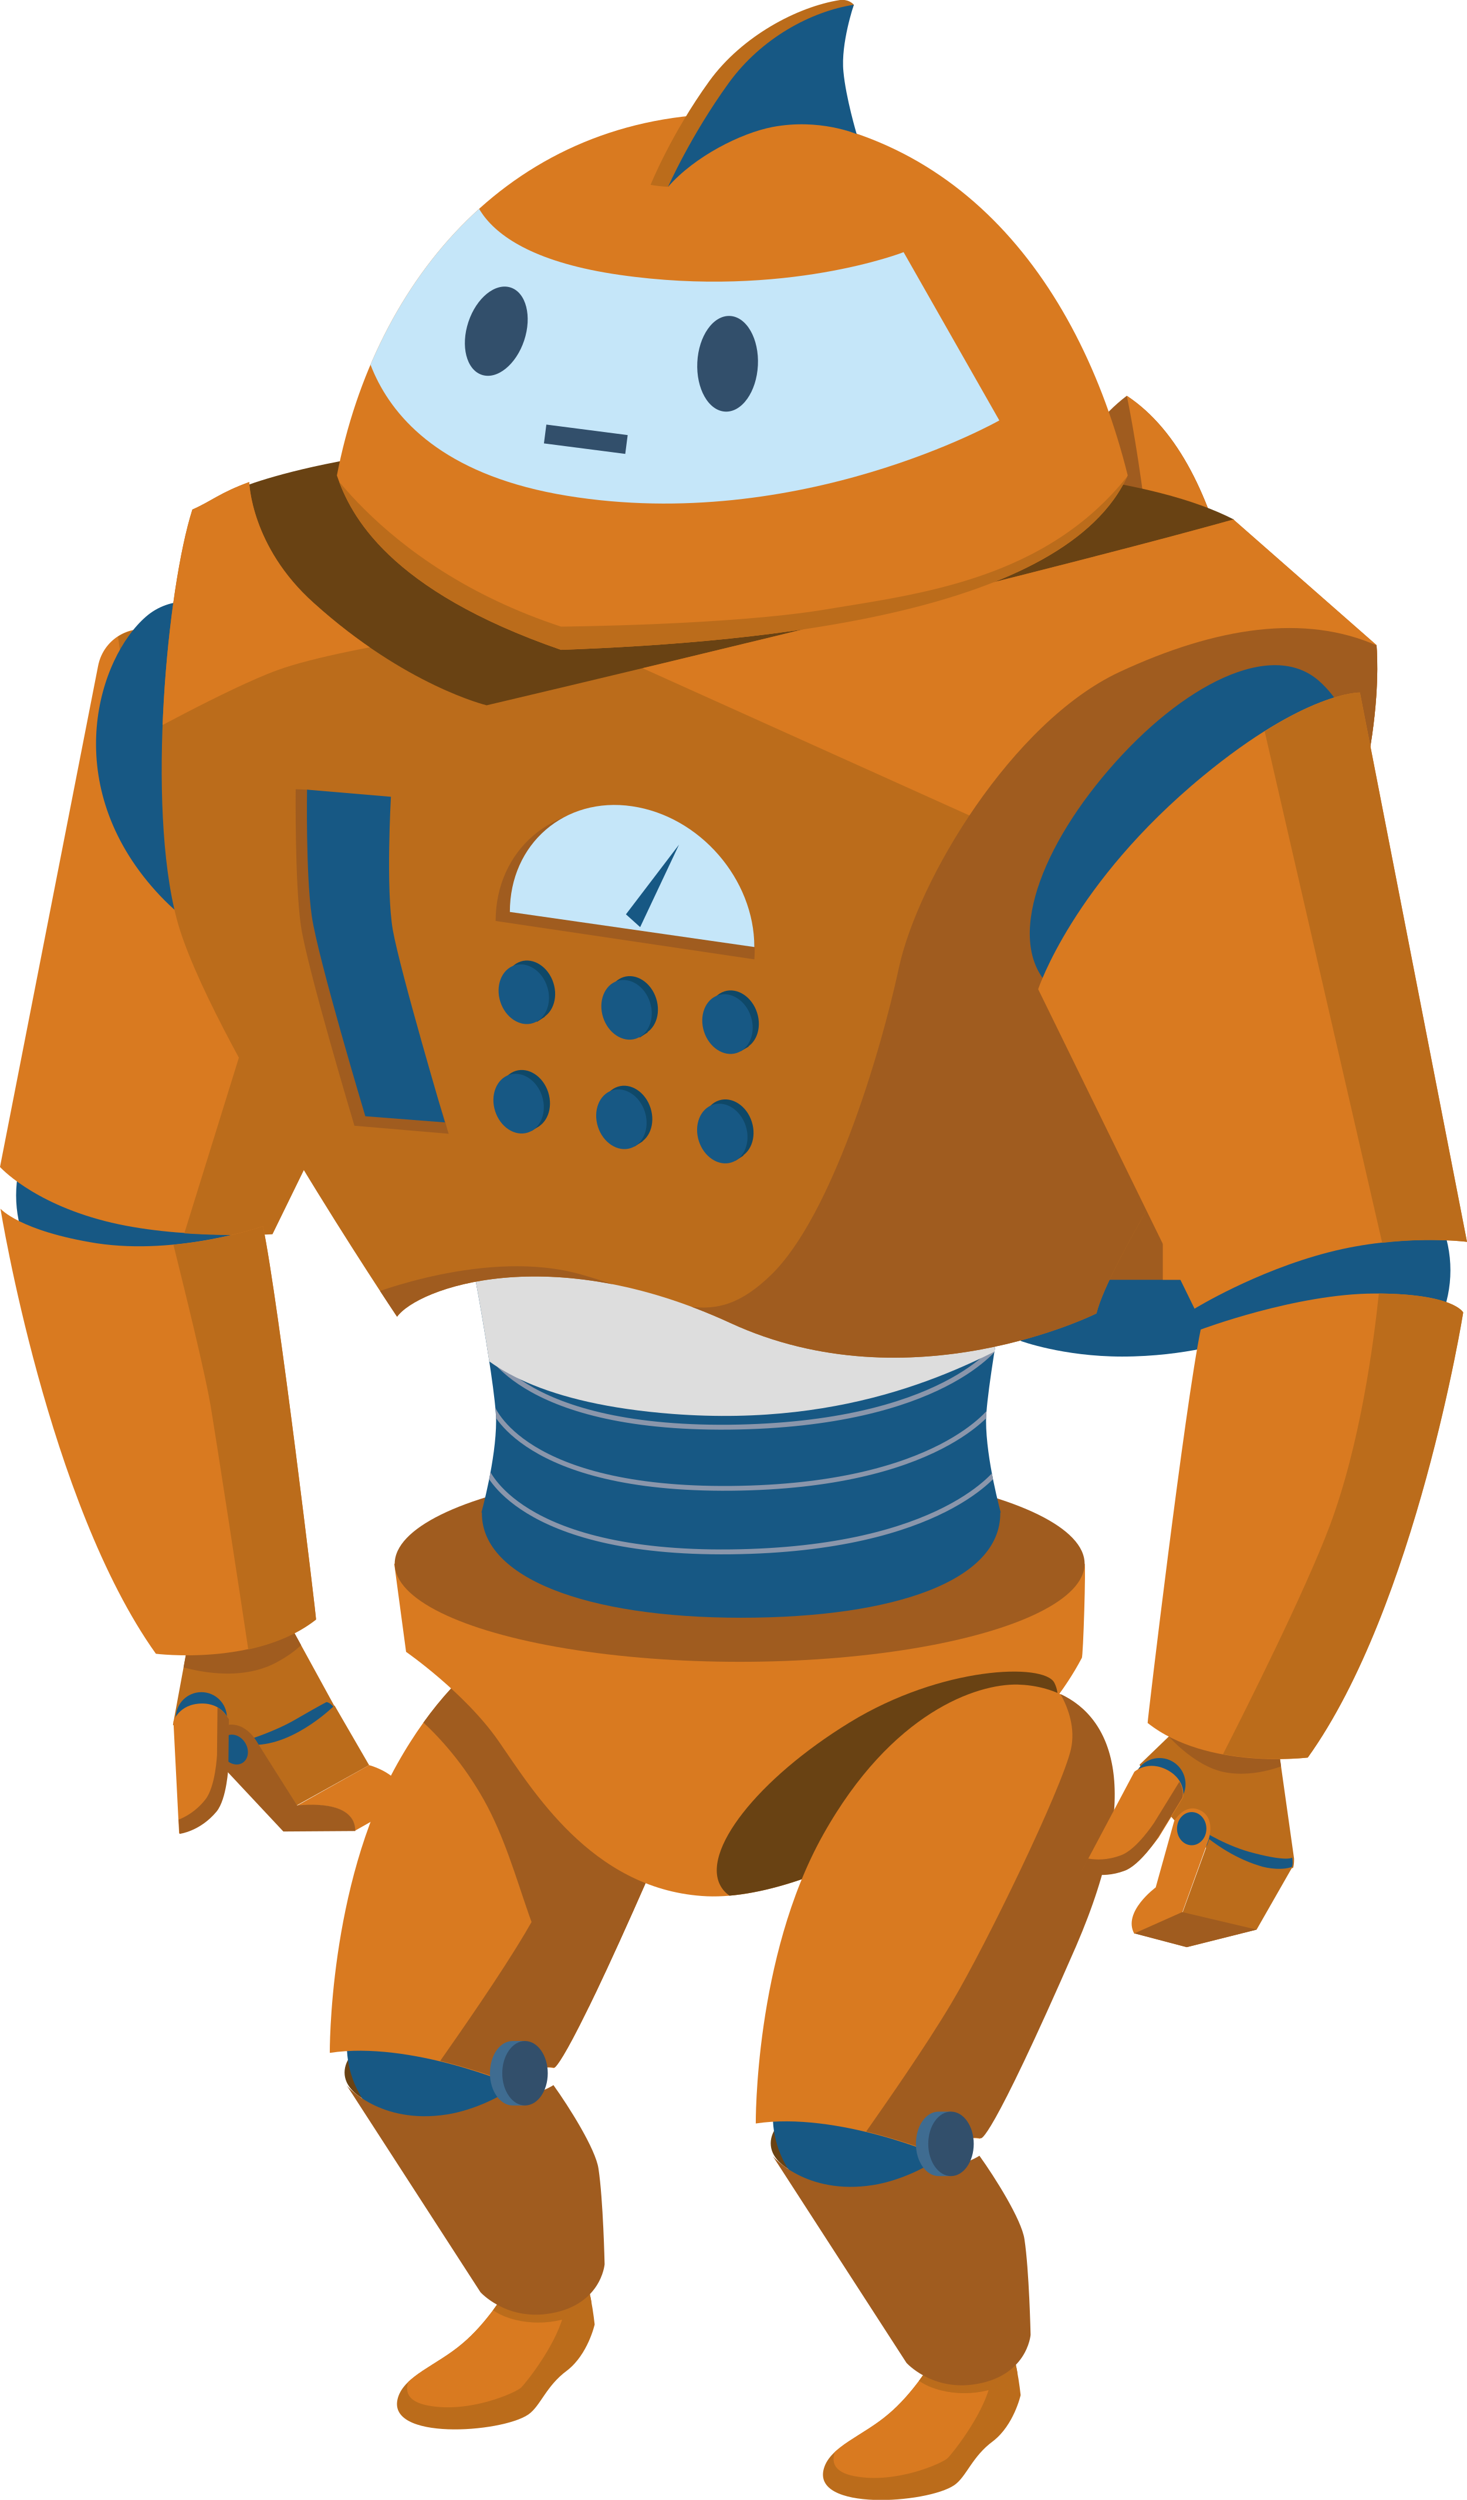 <?xml version="1.0" encoding="utf-8"?>
<!-- Generator: Adobe Illustrator 26.3.1, SVG Export Plug-In . SVG Version: 6.00 Build 0)  -->
<svg version="1.1" id="Layer_1" xmlns="http://www.w3.org/2000/svg" xmlns:xlink="http://www.w3.org/1999/xlink" x="0px" y="0px"
   viewBox="0 0 309.6 527.4" style="enable-background:new 0 0 309.6 527.4;" xml:space="preserve">
<style type="text/css">
  .st0{fill:#175884;}
  .st1{fill:#A05C1F;}
  .st2{fill:#D97A20;}
  .st3{clip-path:url(#SVGID_00000179606803371757366990000002670637347004218496_);fill:#BB6C1B;}
  .st4{clip-path:url(#SVGID_00000179606803371757366990000002670637347004218496_);fill:#A05C1F;}
  .st5{fill:#BB6C1B;}
  .st6{clip-path:url(#SVGID_00000005986189022466416090000011290154528203244681_);fill:#BB6C1B;}
  .st7{clip-path:url(#SVGID_00000005986189022466416090000011290154528203244681_);fill:#D97A20;}
  .st8{fill:#694213;}
  .st9{clip-path:url(#SVGID_00000009562189151260465580000007639907475300513210_);fill:#D97A20;}
  .st10{clip-path:url(#SVGID_00000009562189151260465580000007639907475300513210_);fill:#A05C1F;}
  .st11{fill:#3F6C91;}
  .st12{fill:#324F6B;}
  .st13{clip-path:url(#SVGID_00000065758959203373657120000004122817442491068551_);fill:#BB6C1B;}
  .st14{clip-path:url(#SVGID_00000065758959203373657120000004122817442491068551_);fill:#D97A20;}
  .st15{clip-path:url(#SVGID_00000032607640257181776580000004034541123286216625_);fill:#D97A20;}
  .st16{clip-path:url(#SVGID_00000032607640257181776580000004034541123286216625_);fill:#694213;}
  .st17{clip-path:url(#SVGID_00000130633464172732802270000011998973990537469113_);}
  .st18{fill:none;stroke:#8A96AB;stroke-width:1.033;stroke-miterlimit:10;}
  .st19{fill:none;stroke:#8A96AB;stroke-width:1.009;stroke-miterlimit:10;}
  .st20{fill:none;stroke:#8A96AB;stroke-width:1.036;stroke-miterlimit:10;}
  .st21{fill:none;stroke:#8A96AB;stroke-width:1.085;stroke-miterlimit:10;}
  .st22{fill:none;stroke:#8A96AB;stroke-width:1.129;stroke-miterlimit:10;}
  .st23{clip-path:url(#SVGID_00000130633464172732802270000011998973990537469113_);fill:#DDDDDD;}
  .st24{clip-path:url(#SVGID_00000150095512464082447470000001197530963948630671_);fill:#BB6C1B;}
  .st25{clip-path:url(#SVGID_00000150095512464082447470000001197530963948630671_);fill:#D97A20;}
  .st26{clip-path:url(#SVGID_00000150095512464082447470000001197530963948630671_);fill:#A05C1F;}
  .st27{clip-path:url(#SVGID_00000118365224895013801930000004085232146366723507_);fill:#BB6C1B;}
  .st28{clip-path:url(#SVGID_00000118365224895013801930000004085232146366723507_);fill:#A05C1F;}
  .st29{fill:#0F4868;}
  .st30{fill:#C5E6F9;}
  .st31{clip-path:url(#SVGID_00000098909584198910609160000011849535880073666447_);fill:#D97A20;}
  .st32{clip-path:url(#SVGID_00000098909584198910609160000011849535880073666447_);fill:#C5E6F9;}
  .st33{clip-path:url(#SVGID_00000098909584198910609160000011849535880073666447_);fill:#324F6B;}
  .st34{clip-path:url(#SVGID_00000098909584198910609160000011849535880073666447_);fill:#BB6C1B;}
</style>
<g>
  <g>
    <path class="st0" d="M260.1,282.9c0,0-9.7,3.3-23.3,3.3c-12.5,0-21.4-3.3-21.4-3.3l7.7-18.9h29.3L260.1,282.9z"/>
    <path class="st1" d="M264.3,270h-53.1v-97.5c0-31,6-73.4,26.6-89l0,0l0,0c22.1,14.6,26.6,58,26.6,89V270z"/>
    <path class="st2" d="M237.8,83.5c0,0,7.6,34.9,7.6,83.6c0,32.9,0,102.9,0,102.9h18.9v-97.5C264.3,141.5,259.9,98.1,237.8,83.5z"/>
  </g>
  <g>
    <g>
      <g>
        <defs>
          <path id="SVGID_1_" d="M59,338.8l13.2,24.1c0,0-1.6,5.8-14.9,5.8c-13.4,0.1-20.8-4.8-20.8-4.8l4.8-26L59,338.8z"/>
        </defs>
        <clipPath id="SVGID_00000082350175173705247450000017512232367622872975_">
          <use xlink:href="#SVGID_1_"  style="overflow:visible;"/>
        </clipPath>
        <polygon style="clip-path:url(#SVGID_00000082350175173705247450000017512232367622872975_);fill:#BB6C1B;" points="39.4,336.9 
          34.4,369.3 47.2,370.9 60.5,370.1 73.1,363.9 75.6,360.3 56.7,333.1         "/>
        <path style="clip-path:url(#SVGID_00000082350175173705247450000017512232367622872975_);fill:#A05C1F;" d="M32.2,349.5
          c0,0,15.1,7.2,26.2,1.2s7.1-11.4,7.1-11.4l-3.7-2.8l-21.4,0.3L32.2,349.5z"/>
      </g>
      <path class="st0" d="M68.9,359.1c0,0,1.2,0,2.4,2.5s-4.8,4.9-7.3,6.2c-2.5,1.3-9.5,2-11.8,1.3c-2.3-0.6,0.3-2.1,0.3-2.1
        s5.5-1.7,9.8-4.2C68,359.5,68.9,359.1,68.9,359.1z"/>
      <path class="st5" d="M70.6,359.8c0,0-7.8,7.8-16.1,8.3l8.1,12.8l15.3-8.5L70.6,359.8z"/>
      <path class="st2" d="M77.9,372.4c0,0,8.8,2.3,6.8,8.3l-9.9,5.6c0,0,1.3-6.6-12.2-5.3L77.9,372.4z"/>
      <path class="st1" d="M62.7,380.9l-8.1-12.8c-0.8-1.4-1.8-2.8-3.5-3.7c-1.8-0.9-3.9-0.7-5.1,0.6c-2.1,2.1-0.8,5,0.5,7.2l13.3,14.2
        l15.2-0.1C74.8,386.2,76.1,379.7,62.7,380.9z"/>
      
        <ellipse transform="matrix(0.855 -0.519 0.519 0.855 -184.419 79.446)" class="st0" cx="49.6" cy="368.9" rx="2.7" ry="3.3"/>
      <g>
        <circle class="st0" cx="42.5" cy="362.4" r="5.4"/>
        <g>
          <path class="st2" d="M45.6,382.1c-3.4,4.3-7.8,4.7-7.8,4.7l-1.2-23.6c0,0,1.1-3.7,5.9-3.8c4.4-0.1,5.7,3.3,5.7,3.3l-0.1,10
            C48,372.7,47.7,379.4,45.6,382.1z"/>
          <path class="st1" d="M45.9,360.2C45.9,360.3,45.9,360.3,45.9,360.2l-0.1,10c0,0-0.3,6.8-2.5,9.5c-1.9,2.4-4.1,3.6-5.6,4.2
            l0.2,3c0,0,4.3-0.5,7.8-4.7c2.2-2.7,2.5-9.5,2.5-9.5l0.1-10C48.2,362.7,47.6,361.2,45.9,360.2z"/>
        </g>
      </g>
    </g>
    <circle class="st0" cx="29.4" cy="252.2" r="26"/>
    <g>
      <g>
        <path class="st2" d="M90.5,192.8c0,0-7.3-22.3-34.7-44.9c-9.1-7.5-16.4-11.8-21.7-14.3c-5.6-2.6-12.2,0.7-13.4,6.9L0,246.2
          c0,0,6.6,7.4,22.1,11.4c15.5,4,35.4,2.7,35.4,2.7L90.5,192.8z"/>
      </g>
      <g>
        <path class="st5" d="M55.7,148c-9.1-7.5-16.4-11.8-21.7-14.3c-3.1-1.4-6.5-1.1-9.1,0.6c1.4,10.7,4.7,24.6,12.2,32.4
          c13.3,13.9,23.2,24.6,23.2,24.6l-21.4,68.9c10.2,0.7,18.6,0.2,18.6,0.2l33-67.5C90.5,192.8,83.2,170.5,55.7,148z"/>
      </g>
    </g>
    <g>
      <g>
        <path class="st2" d="M55.5,258.7c0,0-17.8,6.2-35.1,3.6C4.1,259.7,0.1,255,0.1,255s10,62,32.8,93.9c0,0,21.2,2.7,33.8-7.3
          C66.8,341.6,58.8,274.6,55.5,258.7z"/>
      </g>
      <g>
        <path class="st5" d="M55.5,258.7c0,0-8.2,2.9-18.9,3.9c2,8.1,6.8,27.3,8,34.9c1,6,5.9,37.8,7.8,50.5c5-1.1,10.1-3,14.3-6.3
          C66.8,341.6,58.8,274.6,55.5,258.7z"/>
      </g>
    </g>
  </g>
  <g>
    <defs>
      <path id="SVGID_00000019639813325211644050000000013586434990769306_" d="M106.7,483.5c0,0,2.7-3.6,4.1-4.6
        c1.9-1.4,7.6-1.4,11.6,0.2c2,0.8,3.1,11.3,3.1,11.3s-1.4,6.3-5.8,9.7c-4.5,3.3-5.6,7.5-8.2,9.3c-5.7,3.9-30.3,5.6-27.5-3.6
        c1.4-4.6,8.2-6.8,13.5-11.3C102.8,490.1,106.7,483.5,106.7,483.5z"/>
    </defs>
    <clipPath id="SVGID_00000095314905574264749040000003433365372658782635_">
      <use xlink:href="#SVGID_00000019639813325211644050000000013586434990769306_"  style="overflow:visible;"/>
    </clipPath>
    
      <rect x="77.1" y="471" style="clip-path:url(#SVGID_00000095314905574264749040000003433365372658782635_);fill:#BB6C1B;" width="51.6" height="47.5"/>
    <path style="clip-path:url(#SVGID_00000095314905574264749040000003433365372658782635_);fill:#D97A20;" d="M88.8,498.5
      c0,0-7.4,7.3,1.5,9s18.7-2.8,19.7-3.8c1-1,7-8.5,8.8-14.9c0.7-2.6-0.5-6.8,3-8.1c3.5-1.2,4.9,2.6,4.9,2.6v-7.5l-23.1-1.4
      L88.8,498.5z"/>
    
      <ellipse style="clip-path:url(#SVGID_00000095314905574264749040000003433365372658782635_);fill:#BB6C1B;" cx="113.6" cy="482.8" rx="12.4" ry="7.2"/>
  </g>
  
    <ellipse transform="matrix(0.995 -0.104 0.104 0.995 -44.864 12.189)" class="st8" cx="94.2" cy="435.3" rx="21.5" ry="10.1"/>
  <circle class="st0" cx="94.2" cy="431.5" r="21"/>
  <path class="st1" d="M73.2,440c0,0,6.9,8.3,21.1,6.1c5.8-0.9,12-4,14.4-6.1c2.1,2.5,4.5,1.6,4.5,1.6s2.6-1,3.6-1.7
    c3.3,4.6,8.9,13.5,9.5,17.6c1,6.5,1.3,20.2,1.3,20.2s-0.7,9-12.3,10.5c-8.8,1.1-13.9-4.6-13.9-4.6L73.2,440z"/>
  <g>
    <g>
      <defs>
        <path id="SVGID_00000070099616600902726490000006429050061410526636_" d="M69.6,433.1c0,0-0.3-35,14.2-60.9
          c14.5-25.9,32.5-31.9,41.1-31.7c14.2,0.4,30.7,12.7,12,55.3s-20.1,40.5-20.1,40.5s-4.3-1.1-8.2,3.7
          C108.7,440,86.7,430.5,69.6,433.1z"/>
      </defs>
      <clipPath id="SVGID_00000150062911092148366740000000316245314990148521_">
        <use xlink:href="#SVGID_00000070099616600902726490000006429050061410526636_"  style="overflow:visible;"/>
      </clipPath>
      <path style="clip-path:url(#SVGID_00000150062911092148366740000000316245314990148521_);fill:#D97A20;" d="M78.2,352.5
        c-9.3,13.3-27.2,69-27.2,69l5.3,15.3l63.7,8.6l33.2-65.7l4-37.2l-51.1-8L78.2,352.5z"/>
      <path style="clip-path:url(#SVGID_00000150062911092148366740000000316245314990148521_);fill:#A05C1F;" d="M82.2,357.8
        c0,0,11.3,6.6,19.9,21.9c8.6,15.3,10,35.2,20.6,43.1s30.5-59.7,30.5-59.7s-5.8-33.2-27.2-32.5C104.6,331.3,82.2,357.8,82.2,357.8
        z"/>
      <path style="clip-path:url(#SVGID_00000150062911092148366740000000316245314990148521_);fill:#A05C1F;" d="M133.9,342.5
        c1.7,3,3.2,7.3,2.2,11.7c-2,8.4-17.7,40.9-25.2,53.5c-5.4,9.1-13.8,21.1-18,27.1c9.1,2.2,16,5.1,16,5.1c3.8-4.8,8.2-3.7,8.2-3.7
        s1.5,2.1,20.1-40.5C151.7,362.1,144.5,347.4,133.9,342.5z"/>
    </g>
  </g>
  <g>
    <path class="st11" d="M113,437.4c0-2.4-0.9-4.5-2.2-5.7v-1.1h-2.6c0,0,0,0,0,0c-2.7,0-4.8,3-4.8,6.8c0,3.8,2.2,6.8,4.8,6.8h2.6
      V443C112.1,441.8,113,439.7,113,437.4z"/>
    <ellipse class="st12" cx="110.8" cy="437.4" rx="4.8" ry="6.8"/>
  </g>
  <g>
    <defs>
      <path id="SVGID_00000036932138655830478980000010574430410084875155_" d="M196.6,498.4c0,0,2.7-3.6,4.1-4.6
        c1.9-1.4,7.6-1.4,11.6,0.2c2,0.8,3.1,11.3,3.1,11.3s-1.4,6.3-5.8,9.7c-4.5,3.3-5.6,7.5-8.2,9.3c-5.7,3.9-30.3,5.6-27.5-3.6
        c1.4-4.6,8.2-6.8,13.5-11.3C192.7,505,196.6,498.4,196.6,498.4z"/>
    </defs>
    <clipPath id="SVGID_00000085229962941489464820000016081431141252872370_">
      <use xlink:href="#SVGID_00000036932138655830478980000010574430410084875155_"  style="overflow:visible;"/>
    </clipPath>
    
      <rect x="167" y="485.9" style="clip-path:url(#SVGID_00000085229962941489464820000016081431141252872370_);fill:#BB6C1B;" width="51.6" height="47.5"/>
    <path style="clip-path:url(#SVGID_00000085229962941489464820000016081431141252872370_);fill:#D97A20;" d="M178.8,513.4
      c0,0-7.4,7.3,1.5,9c8.9,1.7,18.7-2.8,19.7-3.8c1-1,7-8.5,8.8-14.9c0.7-2.6-0.5-6.8,3-8.1c3.5-1.2,4.9,2.6,4.9,2.6v-7.5l-23.1-1.4
      L178.8,513.4z"/>
    
      <ellipse style="clip-path:url(#SVGID_00000085229962941489464820000016081431141252872370_);fill:#BB6C1B;" cx="203.5" cy="497.7" rx="12.4" ry="7.2"/>
  </g>
  
    <ellipse transform="matrix(0.995 -0.104 0.104 0.995 -45.928 21.646)" class="st8" cx="184.1" cy="450.2" rx="21.5" ry="10.1"/>
  <circle class="st0" cx="184.1" cy="446.4" r="21"/>
  <path class="st8" d="M50.5,103c0,0,31-13.3,97.4-9.3s95.6,7.3,112.5,15.9c0.8,15.5-71.3,51.1-87.3,53.8s-81,11.9-105.5-6.6
    S37.2,117.3,50.5,103z"/>
  <g>
    <g>
      <defs>
        <path id="SVGID_00000053526381321329425710000002454543990811555739_" d="M83.2,329.9l2.5,18.6c0,0,12.4,8.6,19.5,18.8
          c7.1,10.2,19.5,31,42.9,32.7c23.4,1.8,66-23.2,80.2-50.2c0.3,0,0.9-19.9,0.6-19.9L83.2,329.9z"/>
      </defs>
      <clipPath id="SVGID_00000043448416819676784400000000156330858966919352_">
        <use xlink:href="#SVGID_00000053526381321329425710000002454543990811555739_"  style="overflow:visible;"/>
      </clipPath>
      
        <rect x="80.5" y="326.9" style="clip-path:url(#SVGID_00000043448416819676784400000000156330858966919352_);fill:#D97A20;" width="154" height="78.6"/>
      <path style="clip-path:url(#SVGID_00000043448416819676784400000000156330858966919352_);fill:#694213;" d="M195.4,389.7
        c-19.4,11.9-38.8,15.6-43.2,8.4c-4.5-7.3,7.7-22.8,27.1-34.7c19.4-11.9,41-12.6,43.2-8.4C226.4,362.5,214.8,377.8,195.4,389.7z"
        />
    </g>
    <ellipse class="st1" cx="156.1" cy="329.9" rx="72.8" ry="20.7"/>
  </g>
  <path class="st0" d="M75.1,148.9c15.5,18,21.9,37.6,11.8,46.3c-10,8.7-35.6,14.2-54.9-8.2s-11.2-48.2-1.2-56.9
    S59.6,130.9,75.1,148.9z"/>
  <g>
    <defs>
      <path id="SVGID_00000057124246134557219050000013392047396989107888_" d="M211.1,254.6c0-0.1,0-0.1,0-0.2
        c0-20-24.5-36.2-54.7-36.2s-54.7,16.2-54.7,36.2c0,0.1,0,0.1,0,0.2h-4.2c0,0,7.2,37.1,7.2,45.2c0,8.1-3.1,19.3-3.1,19.3h0.1
        c0,0.1,0,0.1,0,0.2c0,13.5,21.8,22,54.7,22s54.7-8,54.7-22c0-0.1,0-0.1,0-0.2h0.1c0,0-3.1-11.2-3.1-19.3c0-8,7.2-45.2,7.2-45.2
        H211.1z"/>
    </defs>
    <use xlink:href="#SVGID_00000057124246134557219050000013392047396989107888_"  style="overflow:visible;fill:#175884;"/>
    <clipPath id="SVGID_00000100360918891755033600000004548737446789613211_">
      <use xlink:href="#SVGID_00000057124246134557219050000013392047396989107888_"  style="overflow:visible;"/>
    </clipPath>
    <g style="clip-path:url(#SVGID_00000100360918891755033600000004548737446789613211_);">
      <path class="st18" d="M102.6,309.9c0,0,6.5,18,51.6,17.5c45.1-0.5,56.6-17.5,56.6-17.5"/>
      <path class="st19" d="M103.9,296.8c0,0,6.3,17.6,50.4,17.2s55.3-17.2,55.3-17.2"/>
      <path class="st20" d="M102.1,283.5c0,0,6.5,18,51.8,17.6c45.3-0.5,56.8-17.6,56.8-17.6"/>
      <path class="st21" d="M99.2,268.7c0,0,6.8,18.8,54.3,18.3s59.5-18.3,59.5-18.3"/>
      <path class="st22" d="M96.3,255.2c0,0,7.1,19.5,56.4,19s61.9-19,61.9-19"/>
    </g>
    <path style="clip-path:url(#SVGID_00000100360918891755033600000004548737446789613211_);fill:#DDDDDD;" d="M93,267.3
      c0,0-5.6,26.8,48.9,31c38,2.9,61.9-9.7,75.9-17.3c20.9-11.3-24.8-19.7-24.8-19.7l-88.5-15.9L93,267.3z"/>
  </g>
  <g>
    <defs>
      <path id="SVGID_00000072998208819238139140000005555522002641921153_" d="M52.6,101.7c0,0,0.3,13.6,13.6,25.5
        c19.4,17.5,36.5,21.6,36.5,21.6s108.5-25.5,157.6-39.2l30.2,26.5c0,0,3,29.2-16.3,63.7s-40.1,66.4-42.8,77.3
        c0,0-39.2,19.6-77.3,2c-38.2-17.6-66-7.3-70.3-1.3c0,0-40.1-59.7-46.5-83.9s-2-69.8,3.3-86.4C44.7,105.7,46.3,104,52.6,101.7z"/>
    </defs>
    <clipPath id="SVGID_00000018935314521095337060000017228270211916969893_">
      <use xlink:href="#SVGID_00000072998208819238139140000005555522002641921153_"  style="overflow:visible;"/>
    </clipPath>
    
      <rect x="19.5" y="86.7" style="clip-path:url(#SVGID_00000018935314521095337060000017228270211916969893_);fill:#BB6C1B;" width="273.7" height="205.4"/>
    <path style="clip-path:url(#SVGID_00000018935314521095337060000017228270211916969893_);fill:#D97A20;" d="M27.4,156.7
      c0,0,20.7-11.5,31.1-15.3c15.1-5.5,55.2-10.3,55.2-10.3l97.9,44.1l89.6-11.6l-15.6-54.1l-49.1-18.2L43.4,81.7l-23.2,40.8
      L27.4,156.7z"/>
    <path style="clip-path:url(#SVGID_00000018935314521095337060000017228270211916969893_);fill:#A05C1F;" d="M77.9,273.2
      c0,0,24.9-10,44.8-4.3s27.5,12.3,40.1,0c12.6-12.3,22.9-46.1,26.9-64.7c4-18.6,23.9-51.8,46.5-62.4c20.6-9.6,39.2-12.3,54.4-5.6
      c15.3,6.6,17.6,38.2,17.6,38.2l-74.3,111.8l-81.3,11.9l-77.3-15.9L77.9,273.2z"/>
  </g>
  <path class="st0" d="M234,162.4c-15.5,18-21.9,37.6-11.8,46.3c10,8.7,35.6,14.2,54.9-8.2c19.3-22.4,11.2-48.2,1.2-56.9
    C268.3,134.9,249.5,144.4,234,162.4z"/>
  <path class="st1" d="M163.1,454.9c0,0,6.9,8.3,21.1,6.1c5.8-0.9,12-4,14.4-6.1c2.1,2.5,4.5,1.6,4.5,1.6s2.6-1,3.6-1.7
    c3.3,4.6,8.9,13.5,9.5,17.6c1,6.5,1.3,20.2,1.3,20.2s-0.7,9-12.3,10.5c-8.8,1.1-13.9-4.6-13.9-4.6L163.1,454.9z"/>
  <g>
    <path class="st2" d="M159.5,448c0,0-0.3-35,14.2-60.9c14.5-25.9,32.5-31.9,41.1-31.7c14.2,0.4,30.7,12.7,12,55.3
      s-20.1,40.5-20.1,40.5s-4.3-1.1-8.2,3.7C198.6,454.9,176.7,445.4,159.5,448z"/>
    <path class="st1" d="M223.8,357.4c1.7,3,3.2,7.3,2.2,11.7c-2,8.4-17.7,40.9-25.2,53.5c-5.4,9.1-13.8,21.1-18,27.1
      c9.1,2.2,16,5.1,16,5.1c3.8-4.8,8.2-3.7,8.2-3.7s1.5,2.1,20.1-40.5C241.6,377,234.4,362.3,223.8,357.4z"/>
  </g>
  <g>
    <circle class="st0" cx="280.1" cy="268" r="26"/>
    <g>
      <g>
        <defs>
          <path id="SVGID_00000031894024975974082210000003114819499883046334_" d="M269.5,366.6l3.6,25.5c0,0,0.1,2.3-0.7,2.8
            c-1.9,1.2-6.9,0.7-15.3-3.6c-11.9-6.1-16.6-19-16.6-19l16.4-15.8L269.5,366.6z"/>
        </defs>
        <clipPath id="SVGID_00000029035331883711422300000006215611049771592095_">
          <use xlink:href="#SVGID_00000031894024975974082210000003114819499883046334_"  style="overflow:visible;"/>
        </clipPath>
        <polygon style="clip-path:url(#SVGID_00000029035331883711422300000006215611049771592095_);fill:#BB6C1B;" points="
          258.7,352.7 235.5,374.1 259.1,395.4 275.9,393.8 271.8,361.1         "/>
        <path style="clip-path:url(#SVGID_00000029035331883711422300000006215611049771592095_);fill:#A05C1F;" d="M254.8,352.3
          l-8.9,13.2c0,0,5.8,7.1,12.6,8.4c6.9,1.3,13.5-1.9,13.5-1.9l-3.3-12.8L254.8,352.3z"/>
      </g>
      <path class="st0" d="M253.9,386.3c0,0,5.1,3.3,10.9,4.7c7,1.8,7.9,0.9,7.9,0.9s0.4,1.9-0.4,2.6c-0.9,0.7-6.2,0-7.3-0.3
        c-1.1-0.3-11.5-5.4-11.5-5.4L253.9,386.3z"/>
      <circle class="st0" cx="244.7" cy="376.4" r="5.5"/>
      <g>
        <path class="st2" d="M255.1,388c0,0,1.6-4.7-2.1-6.2c-3.1-1.3-5.2,2.4-5.2,2.4l-3.9,14c0,0-7.1,5.2-4.5,9.8l10.1-4.5L255.1,388z
          "/>
        <path class="st5" d="M272.8,393.8l-7.6,13.3l-14.7,3.7l-11-2.9l10.1-4.5l5.6-15.4c0,0,4.6,3.8,10.5,5.6
          C267.7,394.3,271,394.6,272.8,393.8z"/>
        <polygon class="st1" points="265.2,407.1 249.5,403.4 239.4,407.9 250.4,410.8         "/>
      </g>
      <ellipse class="st0" cx="251.5" cy="385.8" rx="3.1" ry="3.5"/>
      <g>
        <path class="st2" d="M237.4,394.6c-5.2,1.9-9.1,0.1-9.1,0.1l11.1-20.9c0,0,2.9-2.6,7.1-0.3c3.9,2.2,3.2,5.7,3.2,5.7l-5.2,8.5
          C244.4,387.7,240.6,393.4,237.4,394.6z"/>
        <path class="st1" d="M248.9,375.9C248.9,375.9,248.9,375.9,248.9,375.9l-5.3,8.6c0,0-3.7,5.7-7,6.9c-2.9,1.1-5.3,1-7,0.7
          l-1.4,2.7c0,0,4,1.8,9.1-0.1c3.3-1.2,7-6.9,7-6.9l5.2-8.5C249.6,379.2,249.9,377.6,248.9,375.9z"/>
      </g>
    </g>
    <g>
      <path class="st2" d="M219.1,208.7c0,0,7.3-22.3,34.7-44.9c21.8-18,33.2-17.7,33.2-17.7L309.6,262c0,0-13.7-1.8-29.2,2.2
        c-15.5,4-28.3,11.9-28.3,11.9L219.1,208.7z"/>
      <path class="st5" d="M309.6,262L287,146.1c0,0-6.9-0.2-20.1,8.2l24.8,107.9C302,261,309.6,262,309.6,262z"/>
    </g>
    <g>
      <path class="st2" d="M253.4,280.5c0,0,20.2-7.6,36.8-7.6c16.6,0,18.6,4,18.6,4s-10,62-32.8,93.9c0,0-21.2,2.7-33.8-7.3
        C242.1,363.4,250.1,296.4,253.4,280.5z"/>
      <path class="st5" d="M291,272.9c-1.1,10.4-3.9,31.8-10.4,49.1c-5.2,13.8-17.6,38.5-22.5,48.1c9.4,1.7,17.9,0.7,17.9,0.7
        c22.9-31.9,32.8-93.9,32.8-93.9S306.9,273,291,272.9z"/>
    </g>
  </g>
  <g>
    <path class="st11" d="M202.9,452.3c0-2.4-0.9-4.5-2.2-5.7v-1.1h-2.6c0,0,0,0,0,0c-2.7,0-4.8,3-4.8,6.8c0,3.8,2.2,6.8,4.8,6.8h2.6
      v-1.1C202,456.7,202.9,454.6,202.9,452.3z"/>
    <ellipse class="st12" cx="200.7" cy="452.3" rx="4.8" ry="6.8"/>
  </g>
  <g>
    <g>
      <path class="st1" d="M94.7,239.2l-19.9-1.7c0,0-10-33.3-11.3-42.2c-1.3-9.1-1.1-28.8-1.1-28.8l2.5,0.1l15.4,3.4
        c0,0-1.1,19.4,0.4,28.1c1.2,7.1,10.8,30,13.3,38.7C94.3,238,94.7,239.2,94.7,239.2z"/>
    </g>
    <g>
      <path class="st0" d="M93.9,236.8l-16.8-1.3c0,0-10-33.3-11.3-42.2c-1.3-9.1-1-26.7-1-26.7l17.7,1.5c0,0-1.1,19.4,0.4,28.1
        C84.5,205.1,93.9,236.8,93.9,236.8z"/>
    </g>
    <g>
      <g>
        <polygon class="st29" points="107.6,204.3 109,203.4 115,214.5 113.3,215.6         "/>
        <g>
          
            <ellipse transform="matrix(0.952 -0.305 0.305 0.952 -58.433 44.106)" class="st29" cx="111.9" cy="209" rx="5.2" ry="6.4"/>
          
            <ellipse transform="matrix(0.952 -0.305 0.305 0.952 -58.741 43.76)" class="st0" cx="110.6" cy="209.8" rx="5.2" ry="6.4"/>
        </g>
      </g>
      <g>
        <polygon class="st29" points="129.2,207.6 130.7,206.7 136.7,217.8 135,218.9         "/>
        <g>
          
            <ellipse transform="matrix(0.952 -0.305 0.305 0.952 -58.408 50.872)" class="st29" cx="133.6" cy="212.3" rx="5.2" ry="6.4"/>
          
            <ellipse transform="matrix(0.952 -0.305 0.305 0.952 -58.716 50.526)" class="st0" cx="132.3" cy="213.1" rx="5.2" ry="6.4"/>
        </g>
      </g>
      <g>
        <polygon class="st29" points="150.6,210.6 152,209.6 158,220.8 156.3,221.8         "/>
        <g>
          
            <ellipse transform="matrix(0.952 -0.305 0.305 0.952 -58.302 57.527)" class="st29" cx="154.9" cy="215.3" rx="5.2" ry="6.4"/>
          
            <ellipse transform="matrix(0.952 -0.305 0.305 0.952 -58.61 57.18)" class="st0" cx="153.6" cy="216.1" rx="5.2" ry="6.4"/>
        </g>
      </g>
    </g>
    <g>
      <g>
        <polygon class="st29" points="106.5,227.3 107.9,226.5 113.9,237.5 112.2,238.6         "/>
        <g>
          
            <ellipse transform="matrix(0.952 -0.305 0.305 0.952 -65.522 44.869)" class="st29" cx="110.8" cy="232.1" rx="5.2" ry="6.4"/>
          
            <ellipse transform="matrix(0.952 -0.305 0.305 0.952 -65.83 44.523)" class="st0" cx="109.5" cy="232.9" rx="5.2" ry="6.4"/>
        </g>
      </g>
      <g>
        <polygon class="st29" points="128.1,230.7 129.6,229.7 135.6,240.8 133.9,241.9         "/>
        <g>
          
            <ellipse transform="matrix(0.952 -0.305 0.305 0.952 -65.497 51.635)" class="st29" cx="132.4" cy="235.4" rx="5.2" ry="6.4"/>
          
            <ellipse transform="matrix(0.952 -0.305 0.305 0.952 -65.805 51.289)" class="st0" cx="131.2" cy="236.2" rx="5.2" ry="6.4"/>
        </g>
      </g>
      <g>
        <polygon class="st29" points="149.5,233.6 150.9,232.7 156.9,243.8 155.2,244.9         "/>
        <g>
          
            <ellipse transform="matrix(0.952 -0.305 0.305 0.952 -65.39 58.289)" class="st29" cx="153.8" cy="238.3" rx="5.2" ry="6.4"/>
          
            <ellipse transform="matrix(0.952 -0.305 0.305 0.952 -65.698 57.943)" class="st0" cx="152.5" cy="239.2" rx="5.2" ry="6.4"/>
        </g>
      </g>
    </g>
    <g>
      <path class="st1" d="M159.2,202.4c1.2-16.6-12.9-29.2-27.7-31.3c-14.8-2.1-26.9,8.3-26.9,23.2L159.2,202.4z"/>
      <path class="st30" d="M159.2,199.8c0-14.3-11.5-27.6-25.8-29.7c-14.2-2.1-25.8,7.9-25.8,22.3L159.2,199.8z"/>
      <polygon class="st0" points="143.3,178.2 132.1,192.9 135.1,195.6       "/>
    </g>
  </g>
  <g>
    <g>
      <defs>
        <path id="SVGID_00000061446000253995264660000002018543798102487725_" d="M238,100.3c-13.1,28.9-75.5,35.2-119.6,36.8
          c-36.5-12.6-44.5-28.5-47.3-36.8C79.2,58.5,108.4,24,154.5,24S227.5,58.2,238,100.3z"/>
      </defs>
      <clipPath id="SVGID_00000103249146700897657430000007036910752505140882_">
        <use xlink:href="#SVGID_00000061446000253995264660000002018543798102487725_"  style="overflow:visible;"/>
      </clipPath>
      
        <rect x="62" y="20.7" style="clip-path:url(#SVGID_00000103249146700897657430000007036910752505140882_);fill:#D97A20;" width="194.6" height="120.2"/>
      <path style="clip-path:url(#SVGID_00000103249146700897657430000007036910752505140882_);fill:#C5E6F9;" d="M99.4,36.6
        c0,0-3.5,16.4,31.4,21.4s59.9-4.8,59.9-4.8l20.2,35.5c0,0-42.1,23.9-91.2,15.9S75.9,60.8,75.9,60.8L99.4,36.6z"/>
      
        <ellipse transform="matrix(0.315 -0.949 0.949 0.315 5.516 147.247)" style="clip-path:url(#SVGID_00000103249146700897657430000007036910752505140882_);fill:#324F6B;" cx="104.7" cy="69.8" rx="9.7" ry="6.2"/>
      
        <ellipse transform="matrix(4.936044e-02 -0.999 0.999 4.936044e-02 69.256 226.306)" style="clip-path:url(#SVGID_00000103249146700897657430000007036910752505140882_);fill:#324F6B;" cx="153.5" cy="76.8" rx="10.1" ry="6.4"/>
      
        <rect x="115" y="90.6" transform="matrix(0.992 0.128 -0.128 0.992 12.822 -15.018)" style="clip-path:url(#SVGID_00000103249146700897657430000007036910752505140882_);fill:#324F6B;" width="17.3" height="4"/>
      <path style="clip-path:url(#SVGID_00000103249146700897657430000007036910752505140882_);fill:#BB6C1B;" d="M65.3,92.7
        c0,0,13.6,26.5,53.1,39.5c0,0,35.8-0.3,55.7-3.6s46.5-6.3,63.9-28.2l3.1,7l-48.4,28.9l-76,7.3l-46.5-28.9L65.3,92.7z"/>
    </g>
    <g>
      <path class="st5" d="M137.3,39c0,0,4.3-10.7,12.4-21.9c6.9-9.5,18.6-15.7,27.6-17.1c0,0,1.7-0.3,2.9,1c-0.7,2.6-5.5,8.7-5.1,13.1
        c0.5,5.5,2.8,13.2,2.8,13.2s-7.8-3.4-17.8-1.5c-5,1-15.4,7.9-19,13.6C139.9,39.4,137.8,39.1,137.3,39z"/>
      <path class="st0" d="M141,39.4c0,0,4.7-10.7,12.8-21.9C160.7,8,171.2,2.4,180.2,1c0,0-2.8,8.2-2.2,14.1
        c0.5,5.5,2.8,13.2,2.8,13.2s-7.8-3.4-17.8-1.5C156.3,28.1,146.6,33,141,39.4z"/>
    </g>
  </g>
</g>
</svg>
